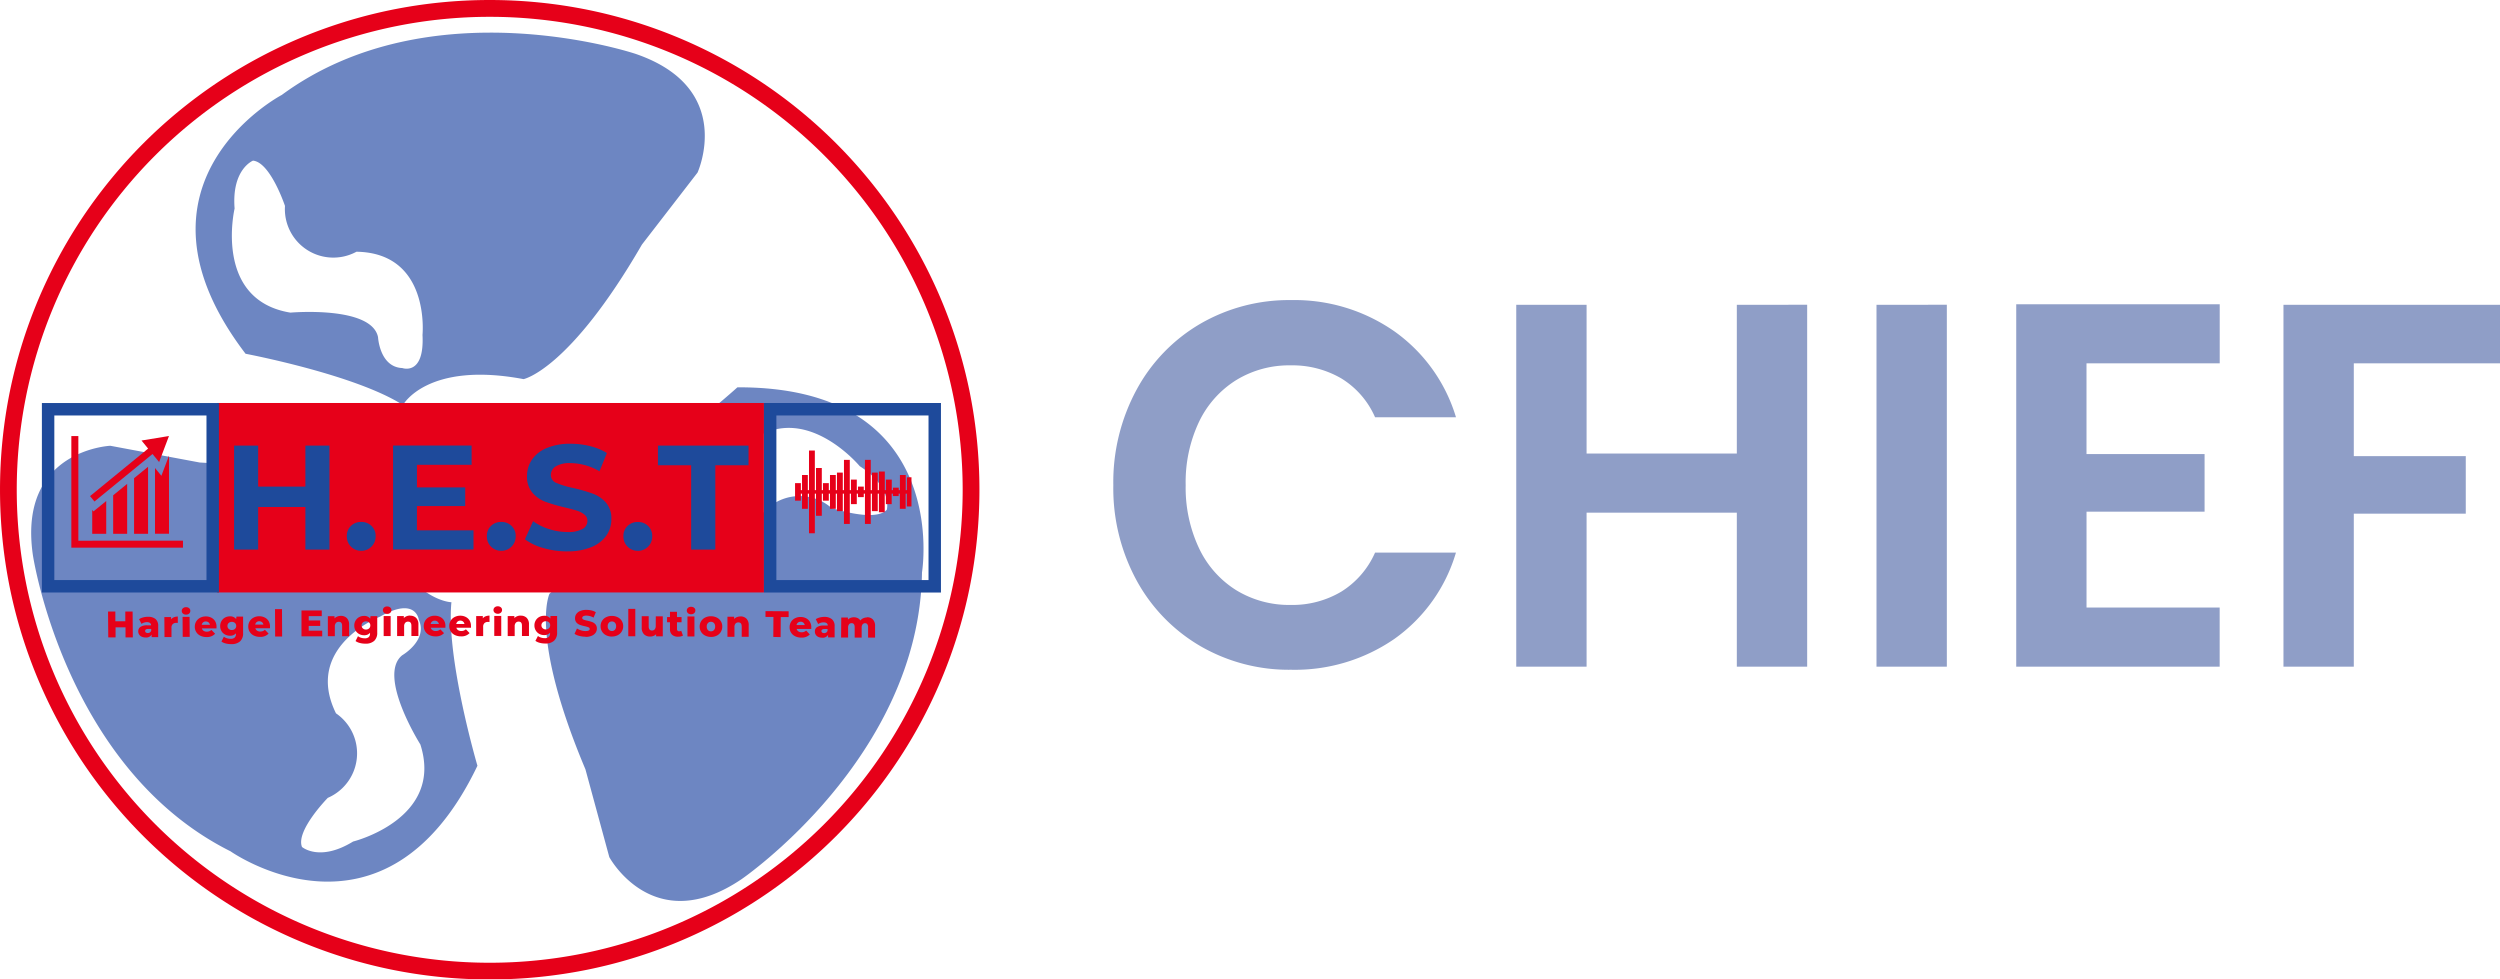 <svg xmlns="http://www.w3.org/2000/svg" width="102.709" height="40.239" viewBox="0 0 102.709 40.239">
  <g id="Group_6447" data-name="Group 6447" transform="translate(409.855 -6494.835)">
    <g id="Group_6441" data-name="Group 6441" transform="translate(2910.145 28.835)">
      <g id="Group_5942" data-name="Group 5942" transform="translate(-3320 6466)">
        <g id="Component_22_52" data-name="Component 22 – 52" transform="translate(45.739 12.329)">
          <g id="Group" transform="translate(0)">
            <path id="Path_3827" data-name="Path 3827" d="M.805-8.657a7.984,7.984,0,0,1,.96-3.93,6.967,6.967,0,0,1,2.621-2.705,7.258,7.258,0,0,1,3.726-.969,7.167,7.167,0,0,1,4.232,1.278,6.669,6.669,0,0,1,2.539,3.536H11.559a3.517,3.517,0,0,0-1.393-1.6,3.989,3.989,0,0,0-2.074-.533,4.167,4.167,0,0,0-2.24.607,4.1,4.1,0,0,0-1.527,1.715,5.8,5.8,0,0,0-.547,2.6,5.821,5.821,0,0,0,.547,2.588A4.083,4.083,0,0,0,5.852-4.344a4.167,4.167,0,0,0,2.24.607,3.929,3.929,0,0,0,2.074-.543,3.582,3.582,0,0,0,1.393-1.608h3.323a6.635,6.635,0,0,1-2.529,3.546A7.2,7.2,0,0,1,8.112-1.074a7.258,7.258,0,0,1-3.726-.969A6.987,6.987,0,0,1,1.765-4.738,7.924,7.924,0,0,1,.805-8.657Zm28.506-7.412V-1.2h-2.89V-7.528H20.249V-1.2h-2.89V-16.069h2.89v6.113h6.172v-6.113Zm5.738,0V-1.2h-2.89V-16.069Zm5.738,2.407v3.728h4.851v2.364H40.788V-3.63h5.47V-1.2H37.9V-16.091h8.36v2.428Zm16.988-2.407v2.407H51.769V-9.85h4.6v2.364h-4.6V-1.2h-2.89V-16.069Z" transform="translate(-0.805 16.261)" fill="#8f9ec7"/>
          </g>
        </g>
        <g id="Group_5926" data-name="Group 5926" transform="translate(0 0)">
          <g id="Group_5927" data-name="Group 5927" transform="translate(1.282 1.34)">
            <g id="Group_5926-2" data-name="Group 5926" transform="translate(0 0)">
              <path id="Path_3591" data-name="Path 3591" d="M1386.362,1758.241s-1.181-1.5-7.134-1.812l-3.675-.688s-3.808.168-3.182,4.491c0,0,1.313,8.766,8.12,12.17,0,0,6.323,4.466,10.144-3.515,0,0-1.293-4.4-1.069-6.718C1389.567,1762.171,1387.5,1762.114,1386.362,1758.241Zm1.868,4.657c.369.841-.685,1.449-.685,1.449-1.04.835.745,3.665.745,3.665.981,3.062-2.763,3.988-2.763,3.988-1.382.849-2.1.223-2.1.223-.267-.665,1.06-2.017,1.06-2.017a1.992,1.992,0,0,0,.336-3.473c-1.345-2.736,1.806-3.969,1.806-3.969,1.5-.858,1.6.141,1.6.141Z" transform="translate(-1372.302 -1738.767)" fill="#6d86c2"/>
              <path id="Path_3592" data-name="Path 3592" d="M1557.442,1338.114s1.876-.368,4.862-5.527l2.286-2.96s1.581-3.464-2.549-4.877c0,0-8.4-2.82-14.532,1.688,0,0-6.855,3.6-1.488,10.634,0,0,4.509.852,6.467,2.107C1552.484,1339.177,1553.475,1337.366,1557.442,1338.114Zm-5-.456c-.916-.055-.979-1.27-.979-1.27-.269-1.3-3.6-1.006-3.6-1.006-3.174-.521-2.293-4.277-2.293-4.277-.127-1.617.756-1.967.756-1.967.714.065,1.314,1.861,1.314,1.861a1.991,1.991,0,0,0,2.937,1.881c3.048.048,2.713,3.415,2.713,3.415.088,1.718-.846,1.359-.846,1.359Z" transform="translate(-1537.214 -1323.878)" fill="#6d86c2"/>
              <path id="Path_3593" data-name="Path 3593" d="M1910.292,1703.088s-.838,1.719,1.477,7.212l.981,3.607s1.809,3.352,5.429.908c0,0,7.315-5,7.417-12.609,0,0,1.264-7.638-7.584-7.6,0,0-3.4,3.082-5.582,3.888C1912.433,1698.5,1913.281,1700.379,1910.292,1703.088Zm3.377-3.71c.6-.7,1.6-.015,1.6-.015,1.2.575,2.976-2.269,2.976-2.269,2.33-2.216,4.794.752,4.794.752,1.365.874,1.112,1.789,1.112,1.789-.483.53-2.277-.076-2.277-.076a1.991,1.991,0,0,0-3.272,1.211c-1.877,2.4-4.359.1-4.359.1-1.425-.967-.577-1.492-.577-1.492Z" transform="translate(-1888.999 -1680.033)" fill="#6d86c2"/>
              <path id="Path_3594" data-name="Path 3594" d="M1768.508,1724a3.075,3.075,0,1,1-1.125,4.2A3.075,3.075,0,0,1,1768.508,1724Z" transform="translate(-1751.456 -1707.871)" fill="#6d86c2"/>
            </g>
          </g>
          <rect id="Rectangle_1496" data-name="Rectangle 1496" width="22.461" height="7.784" transform="translate(8.923 16.556)" fill="#e60019"/>
          <g id="Group_5929" data-name="Group 5929" transform="translate(9.62 18.232)">
            <g id="Group_5928" data-name="Group 5928" transform="translate(0 0)">
              <path id="Path_3595" data-name="Path 3595" d="M1587.3,1753.83h.989v4.272h-.989v-1.752h-1.94v1.752h-.989v-4.272h.989v1.684h1.94Zm2.294,4.321a.584.584,0,0,1-.592-.6h0a.558.558,0,0,1,.171-.424.589.589,0,0,1,.421-.162h0a.59.59,0,0,1,.421.162.557.557,0,0,1,.171.424h0a.585.585,0,0,1-.592.6Zm2.288-.842h2.325v.79h-3.305v-4.272h3.228v.79h-2.246v.928h1.983v.769h-1.983Zm3.466.842a.584.584,0,0,1-.592-.6h0a.557.557,0,0,1,.171-.424.59.59,0,0,1,.421-.162h0a.59.59,0,0,1,.421.162.556.556,0,0,1,.171.424h0a.585.585,0,0,1-.592.6Zm2.71.024a3.5,3.5,0,0,1-.979-.137,2.3,2.3,0,0,1-.759-.359h0l.335-.745a2.279,2.279,0,0,0,.653.323,2.449,2.449,0,0,0,.757.122h0a1.21,1.21,0,0,0,.622-.125.378.378,0,0,0,.2-.333h0a.319.319,0,0,0-.119-.254.9.9,0,0,0-.305-.162q-.186-.061-.5-.135h0a6.941,6.941,0,0,1-.8-.232,1.3,1.3,0,0,1-.534-.372,1.006,1.006,0,0,1-.223-.683h0a1.188,1.188,0,0,1,.2-.674,1.354,1.354,0,0,1,.607-.479,2.476,2.476,0,0,1,.992-.177h0a3.265,3.265,0,0,1,.8.1,2.369,2.369,0,0,1,.683.281h0l-.305.751a2.38,2.38,0,0,0-1.184-.336h0a1.111,1.111,0,0,0-.614.134.411.411,0,0,0-.2.354h0a.346.346,0,0,0,.229.326,3.6,3.6,0,0,0,.7.21h0a6.925,6.925,0,0,1,.8.232,1.323,1.323,0,0,1,.534.367.98.98,0,0,1,.223.677h0a1.168,1.168,0,0,1-.2.668,1.374,1.374,0,0,1-.614.479,2.5,2.5,0,0,1-.995.177Zm2.9-.024a.575.575,0,0,1-.421-.171.581.581,0,0,1-.171-.427h0a.558.558,0,0,1,.171-.424.589.589,0,0,1,.421-.162h0a.589.589,0,0,1,.421.162.556.556,0,0,1,.171.424h0a.585.585,0,0,1-.592.6Zm2.191-.049v-3.466h-1.365v-.806h3.723v.806h-1.365v3.466Z" transform="translate(-1584.374 -1753.754)" fill="#1e4a9b"/>
            </g>
          </g>
          <g id="Group_5932" data-name="Group 5932" transform="translate(32.663 18.509)">
            <g id="Group_5931" data-name="Group 5931" transform="translate(0 0)">
              <g id="Group_5930" data-name="Group 5930">
                <path id="Path_3596" data-name="Path 3596" d="M2175.15,1761.689v.526h-.048v-.622h-.239v.622h-.048v-.1h-.239v.1h-.048v-.431h-.239v.431h-.047v-.765H2174v.765h-.048v-.719h-.239v.719h-.048v-1.244h-.239v1.244h-.048v-.144h-.239v.144h-.048v-.431h-.24v.431h-.048v-1.244h-.239v1.244h-.048v-.719h-.24v.719h-.048v-.622h-.239v.622h-.048v-.287h-.24v.287h-.048v-.909h-.239v.909h-.047v-1.627h-.24v1.627h-.048v-.622h-.239v.622h-.047v-.287h-.239v.719h.239v-.287h.047v.622h.239v-.622h.048v1.627h.24v-1.627h.047v.909h.239v-.909h.048v.287h.24v-.287h.048v.622h.239v-.622h.048v.718h.24v-.718h.048v1.244h.239v-1.244h.048v.431h.24v-.431h.048v.144h.239v-.144h.048v1.244h.239v-1.244h.048v.718h.239v-.718H2174v.766h.239v-.766h.047v.431h.239v-.431h.048v.1h.239v-.1h.048v.622h.239v-.622h.048v.527h.191v-1.2Z" transform="translate(-2170.554 -1760.588)" fill="#e60019"/>
              </g>
            </g>
          </g>
          <g id="Group_5935" data-name="Group 5935" transform="translate(2.931 17.914)">
            <g id="Group_5934" data-name="Group 5934" transform="translate(0 0)">
              <g id="Group_5933" data-name="Group 5933">
                <path id="Path_3597" data-name="Path 3597" d="M1418.844,1749.776v.287h-4.586v-4.586h.288v4.3Zm-.575-4.3-1.128.185.271.332-2.386,1.952.181.222,2.386-1.952.271.331Zm-.312,1.635-.262-.32v2.7h.575v-3.206Zm-1.981.8v1.581h.575v-2.05Zm-.81.663-.05-.062v.981h.575v-1.347Zm1.669-1.365v2.284h.575v-2.753Z" transform="translate(-1414.258 -1745.477)" fill="#e60019"/>
              </g>
            </g>
          </g>
          <g id="Group_5936" data-name="Group 5936">
            <path id="Path_3598" data-name="Path 3598" d="M1359.769,1330.188a20.261,20.261,0,0,1-4.058-.41,20.113,20.113,0,0,1-15.652-15.656,20.315,20.315,0,0,1,0-8.109,20.116,20.116,0,0,1,15.656-15.656,20.312,20.312,0,0,1,8.109,0,20.112,20.112,0,0,1,15.656,15.656,20.315,20.315,0,0,1,0,8.109,20.111,20.111,0,0,1-15.656,15.656A20.248,20.248,0,0,1,1359.769,1330.188Zm0-39.549a19.431,19.431,0,1,0,19.431,19.431,19.431,19.431,0,0,0-19.431-19.431Z" transform="translate(-1339.65 -1289.948)" fill="#e60019"/>
          </g>
          <g id="Group_5937" data-name="Group 5937" transform="translate(31.385 16.558)">
            <path id="Path_3599" data-name="Path 3599" d="M2145.261,1718.741h-7.273v-7.784h7.273Zm-6.762-.511h6.251v-6.762H2138.5Z" transform="translate(-2137.988 -1710.957)" fill="#1e4a9b"/>
          </g>
          <g id="Group_5938" data-name="Group 5938" transform="translate(1.721 16.558)">
            <path id="Path_3600" data-name="Path 3600" d="M1390.741,1718.741h-7.273v-7.784h7.273Zm-6.762-.511h6.251v-6.762h-6.251Z" transform="translate(-1383.468 -1710.957)" fill="#1e4a9b"/>
          </g>
          <g id="Group_5941" data-name="Group 5941" transform="translate(4.438 24.91)">
            <g id="Group_5940" data-name="Group 5940" transform="translate(0 0)">
              <g id="Group_5939" data-name="Group 5939">
                <path id="Path_3601" data-name="Path 3601" d="M1453.222,1923.546h.3l.009,1.062h-.3l0-.414h-.409l0,.414h-.3l-.009-1.062h.3v.4h.409Zm.928.216a.463.463,0,0,1,.313.09.359.359,0,0,1,.11.288h0v.456h-.269v-.106a.247.247,0,0,1-.242.121h0a.379.379,0,0,1-.165-.032.233.233,0,0,1-.143-.219h0a.211.211,0,0,1,.088-.182.477.477,0,0,1,.276-.067h.164q-.008-.13-.175-.13h0a.41.41,0,0,0-.119.02.311.311,0,0,0-.1.053h0l-.1-.195a.54.54,0,0,1,.165-.072.794.794,0,0,1,.2-.027Zm-.006.667a.157.157,0,0,0,.088-.025.135.135,0,0,0,.054-.072h0v-.072h-.124q-.125,0-.125.085h0a.072.072,0,0,0,.029.06.125.125,0,0,0,.079.023Zm.96-.562a.271.271,0,0,1,.114-.086.431.431,0,0,1,.161-.03h0v.26a.529.529,0,0,0-.065,0h0a.2.2,0,0,0-.144.051.2.2,0,0,0-.051.154h0v.378h-.287l-.006-.822h.274Zm.476.719-.006-.822h.288l.006.822Zm.138-.914a.184.184,0,0,1-.128-.043.145.145,0,0,1-.049-.109h0a.144.144,0,0,1,.048-.109.182.182,0,0,1,.127-.045h0a.19.19,0,0,1,.128.041.135.135,0,0,1,.049.106h0a.148.148,0,0,1-.047.114.18.18,0,0,1-.127.045Zm1.251.495s0,.026,0,.072h0l-.6,0a.168.168,0,0,0,.072.1.237.237,0,0,0,.131.033h0a.279.279,0,0,0,.1-.017.3.3,0,0,0,.087-.055h0l.153.157a.447.447,0,0,1-.349.136h0a.557.557,0,0,1-.254-.053.4.4,0,0,1-.232-.37h0a.414.414,0,0,1,.057-.216.407.407,0,0,1,.161-.152.486.486,0,0,1,.232-.056h0a.487.487,0,0,1,.223.049.386.386,0,0,1,.16.144.435.435,0,0,1,.059.228Zm-.44-.215a.163.163,0,0,0-.111.039.168.168,0,0,0-.056.1h.337a.172.172,0,0,0-.057-.1.168.168,0,0,0-.112-.037Zm1.258-.2h.274l0,.672a.444.444,0,0,1-.122.344.511.511,0,0,1-.359.116h0a.922.922,0,0,1-.228-.026.534.534,0,0,1-.181-.079h0l.1-.2a.37.37,0,0,0,.127.064.517.517,0,0,0,.151.023h0a.238.238,0,0,0,.167-.051.2.2,0,0,0,.052-.149h0v-.027a.3.3,0,0,1-.244.1h0a.422.422,0,0,1-.2-.048.372.372,0,0,1-.148-.139.4.4,0,0,1-.056-.208h0a.394.394,0,0,1,.053-.207.376.376,0,0,1,.144-.144.422.422,0,0,1,.2-.05h0a.3.3,0,0,1,.259.112h0Zm-.187.552a.183.183,0,0,0,.128-.047.159.159,0,0,0,.05-.122h0a.158.158,0,0,0-.051-.12.183.183,0,0,0-.129-.045h0a.184.184,0,0,0-.129.047.156.156,0,0,0-.05.121h0a.156.156,0,0,0,.052.121.184.184,0,0,0,.129.046Zm1.566-.144s0,.026,0,.072h-.6a.167.167,0,0,0,.072.1.235.235,0,0,0,.132.034h0a.286.286,0,0,0,.1-.017.294.294,0,0,0,.087-.055h0l.152.157a.447.447,0,0,1-.35.135h0a.562.562,0,0,1-.254-.053.4.4,0,0,1-.231-.371h0a.413.413,0,0,1,.057-.215.408.408,0,0,1,.161-.152.489.489,0,0,1,.231-.056h0a.488.488,0,0,1,.224.05.386.386,0,0,1,.16.144.431.431,0,0,1,.06.228Zm-.44-.216a.163.163,0,0,0-.111.038.172.172,0,0,0-.057.1h.337a.171.171,0,0,0-.057-.1.167.167,0,0,0-.112-.037Zm.652.627-.006-1.125h.287l.006,1.125Zm1.379-.239h.555v.232h-.852l0-1.062h.833v.232h-.535v.179h.471v.224h-.472Zm1.318-.609a.339.339,0,0,1,.247.09.369.369,0,0,1,.094.274h0v.47h-.287v-.423q0-.168-.135-.168h0a.153.153,0,0,0-.119.049.21.21,0,0,0-.045.144h0v.4h-.287v-.822h.274v.09a.332.332,0,0,1,.116-.077.39.39,0,0,1,.144-.027Zm1.222.01h.275v.672a.445.445,0,0,1-.123.344.51.51,0,0,1-.359.116h0a.906.906,0,0,1-.228-.027.537.537,0,0,1-.181-.08h0l.1-.2a.363.363,0,0,0,.126.064.514.514,0,0,0,.151.023h0a.235.235,0,0,0,.166-.05.2.2,0,0,0,.052-.149h0v-.027a.305.305,0,0,1-.244.1h0a.418.418,0,0,1-.2-.049.376.376,0,0,1-.147-.139.4.4,0,0,1-.056-.208h0a.391.391,0,0,1,.054-.207.372.372,0,0,1,.143-.14.42.42,0,0,1,.2-.051h0a.3.3,0,0,1,.258.113h0Zm-.187.551a.179.179,0,0,0,.128-.047.156.156,0,0,0,.05-.121h0a.156.156,0,0,0-.05-.121.185.185,0,0,0-.129-.046h0a.186.186,0,0,0-.13.047.158.158,0,0,0-.05.121h0a.156.156,0,0,0,.052.121.184.184,0,0,0,.129.047Zm.726.27v-.822h.287v.822Zm.144-.913a.181.181,0,0,1-.127-.044.144.144,0,0,1-.049-.108h0a.144.144,0,0,1,.048-.109.183.183,0,0,1,.127-.044h0a.188.188,0,0,1,.127.042.134.134,0,0,1,.049.106h0a.147.147,0,0,1-.049.114.179.179,0,0,1-.127.044Zm.943.075a.338.338,0,0,1,.247.09.37.37,0,0,1,.094.275h0v.47h-.288v-.423q0-.168-.136-.168h0a.153.153,0,0,0-.119.049.209.209,0,0,0-.044.144h0v.4h-.288v-.822h.275v.083a.32.32,0,0,1,.115-.077.4.4,0,0,1,.143-.027Zm1.45.424s0,.026,0,.072h-.6a.168.168,0,0,0,.072.1.237.237,0,0,0,.132.034h0a.3.3,0,0,0,.1-.016.313.313,0,0,0,.087-.055h0l.152.157a.446.446,0,0,1-.35.134h0a.565.565,0,0,1-.254-.055.406.406,0,0,1-.169-.152.412.412,0,0,1-.06-.22h0a.414.414,0,0,1,.058-.216.4.4,0,0,1,.161-.151.489.489,0,0,1,.232-.055h0a.489.489,0,0,1,.223.05.389.389,0,0,1,.159.144.436.436,0,0,1,.058.228Zm-.438-.221a.166.166,0,0,0-.111.038.175.175,0,0,0-.057.1h.337a.168.168,0,0,0-.057-.1.165.165,0,0,0-.111-.038Zm1.489.22s0,.026,0,.072h-.6a.17.17,0,0,0,.072.1.235.235,0,0,0,.131.034h0a.278.278,0,0,0,.1-.016.307.307,0,0,0,.087-.055h0l.152.157a.446.446,0,0,1-.351.134h0a.565.565,0,0,1-.254-.054.4.4,0,0,1-.229-.371h0a.4.4,0,0,1,.22-.369.489.489,0,0,1,.232-.055h0a.486.486,0,0,1,.223.051.39.39,0,0,1,.158.144.432.432,0,0,1,.058.229Zm-.438-.221a.166.166,0,0,0-.111.038.173.173,0,0,0-.057.1h.337a.171.171,0,0,0-.057-.1.169.169,0,0,0-.111-.038Zm.923-.093a.27.27,0,0,1,.115-.084.433.433,0,0,1,.161-.028h0v.259a.584.584,0,0,0-.065,0h0a.2.2,0,0,0-.144.05.2.2,0,0,0-.052.153h0v.378h-.287v-.822h.274Zm.471.724v-.822h.287v.822Zm.144-.913a.185.185,0,0,1-.127-.044.144.144,0,0,1-.049-.109h0a.145.145,0,0,1,.049-.109.183.183,0,0,1,.127-.044h0a.188.188,0,0,1,.127.042.134.134,0,0,1,.049.107h0a.143.143,0,0,1-.049.113.18.18,0,0,1-.127.045Zm.943.078a.338.338,0,0,1,.246.091.371.371,0,0,1,.093.275h0v.47h-.288v-.423q0-.168-.135-.168h0a.153.153,0,0,0-.119.049.208.208,0,0,0-.045.144h0v.4h-.287v-.822h.274v.084a.325.325,0,0,1,.115-.076.389.389,0,0,1,.144-.027Zm1.221.015h.274v.672a.442.442,0,0,1-.125.344.51.51,0,0,1-.359.114h0a.92.92,0,0,1-.228-.028.549.549,0,0,1-.18-.081h0l.105-.2a.367.367,0,0,0,.126.065.506.506,0,0,0,.151.024h0a.234.234,0,0,0,.167-.05.194.194,0,0,0,.053-.149h0v-.027a.3.3,0,0,1-.244.1h0a.424.424,0,0,1-.2-.05.374.374,0,0,1-.143-.14.392.392,0,0,1-.055-.208h0a.393.393,0,0,1,.055-.207.376.376,0,0,1,.144-.139.424.424,0,0,1,.2-.05h0a.3.3,0,0,1,.257.114h0Zm-.19.55a.181.181,0,0,0,.128-.047.157.157,0,0,0,.051-.121h0a.155.155,0,0,0-.049-.121.181.181,0,0,0-.129-.046h0a.185.185,0,0,0-.13.046.158.158,0,0,0-.051.121h0a.158.158,0,0,0,.052.121.186.186,0,0,0,.129.047Zm1.63.3a.975.975,0,0,1-.25-.032.608.608,0,0,1-.2-.085h0l.1-.221a.647.647,0,0,0,.165.076.621.621,0,0,0,.185.03h0c.116,0,.173-.029.173-.086h0a.072.072,0,0,0-.049-.067.877.877,0,0,0-.159-.047h0a1.586,1.586,0,0,1-.2-.056.333.333,0,0,1-.137-.095.255.255,0,0,1-.057-.176h0a.3.3,0,0,1,.053-.175.352.352,0,0,1,.159-.123.645.645,0,0,1,.258-.045h0a.927.927,0,0,1,.206.023.646.646,0,0,1,.178.072h0l-.093.223a.618.618,0,0,0-.294-.082h0a.251.251,0,0,0-.131.026.08.08,0,0,0-.041.072h0a.072.072,0,0,0,.048.064.87.87,0,0,0,.157.045h0a1.517,1.517,0,0,1,.2.056.349.349,0,0,1,.138.094.253.253,0,0,1,.058.176h0a.294.294,0,0,1-.053.172.358.358,0,0,1-.16.123.644.644,0,0,1-.258.046Zm1.084-.005a.516.516,0,0,1-.238-.055.406.406,0,0,1-.225-.372h0a.4.4,0,0,1,.226-.369.522.522,0,0,1,.239-.053h0a.522.522,0,0,1,.239.055.4.4,0,0,1,.165.15.408.408,0,0,1,.059.216h0a.414.414,0,0,1-.06.22.407.407,0,0,1-.166.152.517.517,0,0,1-.24.054Zm0-.229a.163.163,0,0,0,.125-.052.206.206,0,0,0,.049-.144h0a.2.2,0,0,0-.048-.144.163.163,0,0,0-.124-.052h0a.162.162,0,0,0-.124.051.2.2,0,0,0-.049.144h0a.2.2,0,0,0,.048.144.161.161,0,0,0,.124.052Zm.674.216v-1.125h.288v1.125Zm1.13-.819h.287v.822h-.274v-.088a.294.294,0,0,1-.109.072.351.351,0,0,1-.135.025h0a.346.346,0,0,1-.254-.095.381.381,0,0,1-.093-.282h0v-.46h.287v.412a.216.216,0,0,0,.034.135.125.125,0,0,0,.1.043h0a.144.144,0,0,0,.111-.047.215.215,0,0,0,.044-.144h0Zm1.044.591.072.2a.279.279,0,0,1-.088.034.51.51,0,0,1-.112.012h0a.355.355,0,0,1-.247-.08.3.3,0,0,1-.086-.236h0v-.276h-.12v-.216h.12v-.215h.288v.215h.188v.216h-.188v.273a.1.1,0,0,0,.023.072.082.082,0,0,0,.063.025h0a.152.152,0,0,0,.088-.025Zm.257.236,0-.822h.287l0,.822Zm.148-.912a.181.181,0,0,1-.127-.045.139.139,0,0,1-.048-.109h0a.144.144,0,0,1,.049-.109.182.182,0,0,1,.128-.043h0a.188.188,0,0,1,.127.042.133.133,0,0,1,.048.107h0a.148.148,0,0,1-.049.113.183.183,0,0,1-.128.044Zm.816.931a.512.512,0,0,1-.238-.056.406.406,0,0,1-.224-.373h0a.405.405,0,0,1,.227-.368.523.523,0,0,1,.239-.052h0a.526.526,0,0,1,.239.055.4.4,0,0,1,.223.371h0a.41.41,0,0,1-.06.22.405.405,0,0,1-.166.151.513.513,0,0,1-.239.053Zm0-.229a.16.16,0,0,0,.124-.052.2.2,0,0,0,.05-.144h0a.2.2,0,0,0-.048-.144.162.162,0,0,0-.123-.052h0a.163.163,0,0,0-.125.051.2.2,0,0,0-.05.144h0a.207.207,0,0,0,.048.144.163.163,0,0,0,.124.052Zm1.214-.614a.338.338,0,0,1,.246.093.367.367,0,0,1,.092.275h0v.47h-.287v-.423q0-.168-.134-.169h0a.155.155,0,0,0-.119.047.209.209,0,0,0-.045.144h0v.4h-.288l0-.822h.274v.09a.33.33,0,0,1,.116-.076.391.391,0,0,1,.144-.026Zm1.349.844.005-.823h-.326v-.238l.951.007v.238h-.324l-.006.823Zm1.559-.4s0,.026,0,.072h0l-.6,0a.169.169,0,0,0,.072.1.237.237,0,0,0,.132.036h0a.279.279,0,0,0,.1-.016.294.294,0,0,0,.087-.054h0l.15.159a.448.448,0,0,1-.351.13h0a.553.553,0,0,1-.253-.056.4.4,0,0,1-.226-.374h0a.4.4,0,0,1,.222-.365.488.488,0,0,1,.232-.052h0a.484.484,0,0,1,.223.052.39.39,0,0,1,.157.148.429.429,0,0,1,.057.229Zm-.436-.224a.165.165,0,0,0-.112.037.17.17,0,0,0-.057.1h.337a.172.172,0,0,0-.056-.1.165.165,0,0,0-.111-.039Zm.978-.2a.464.464,0,0,1,.312.1.358.358,0,0,1,.106.287h0v.456h-.269v-.106a.247.247,0,0,1-.243.118h0a.376.376,0,0,1-.165-.035.243.243,0,0,1-.1-.091.233.233,0,0,1-.034-.129h0a.21.21,0,0,1,.09-.181.478.478,0,0,1,.277-.063h.164q-.007-.131-.174-.131h0a.384.384,0,0,0-.12.018.324.324,0,0,0-.1.052h0l-.1-.2a.54.54,0,0,1,.167-.072.787.787,0,0,1,.2-.024Zm-.016.667a.161.161,0,0,0,.089-.024.136.136,0,0,0,.055-.072h0v-.072h-.124q-.126,0-.127.083h0a.071.071,0,0,0,.029.061.122.122,0,0,0,.078.023Zm1.766-.653a.326.326,0,0,1,.241.093.374.374,0,0,1,.089.275h0l0,.47h-.287v-.423a.2.2,0,0,0-.032-.128.109.109,0,0,0-.091-.042h0a.13.13,0,0,0-.1.045.207.207,0,0,0-.041.138h0v.408h-.287v-.423c0-.112-.041-.168-.123-.169h0a.132.132,0,0,0-.106.044.208.208,0,0,0-.041.138h0v.408h-.288l.007-.822h.274v.086a.289.289,0,0,1,.109-.072.372.372,0,0,1,.137-.024h0a.358.358,0,0,1,.154.033.26.26,0,0,1,.11.1h0a.317.317,0,0,1,.124-.095.4.4,0,0,1,.163-.032Z" transform="translate(-1452.512 -1923.331)" fill="#e60019"/>
              </g>
            </g>
          </g>
        </g>
      </g>
    </g>
  </g>
</svg>
